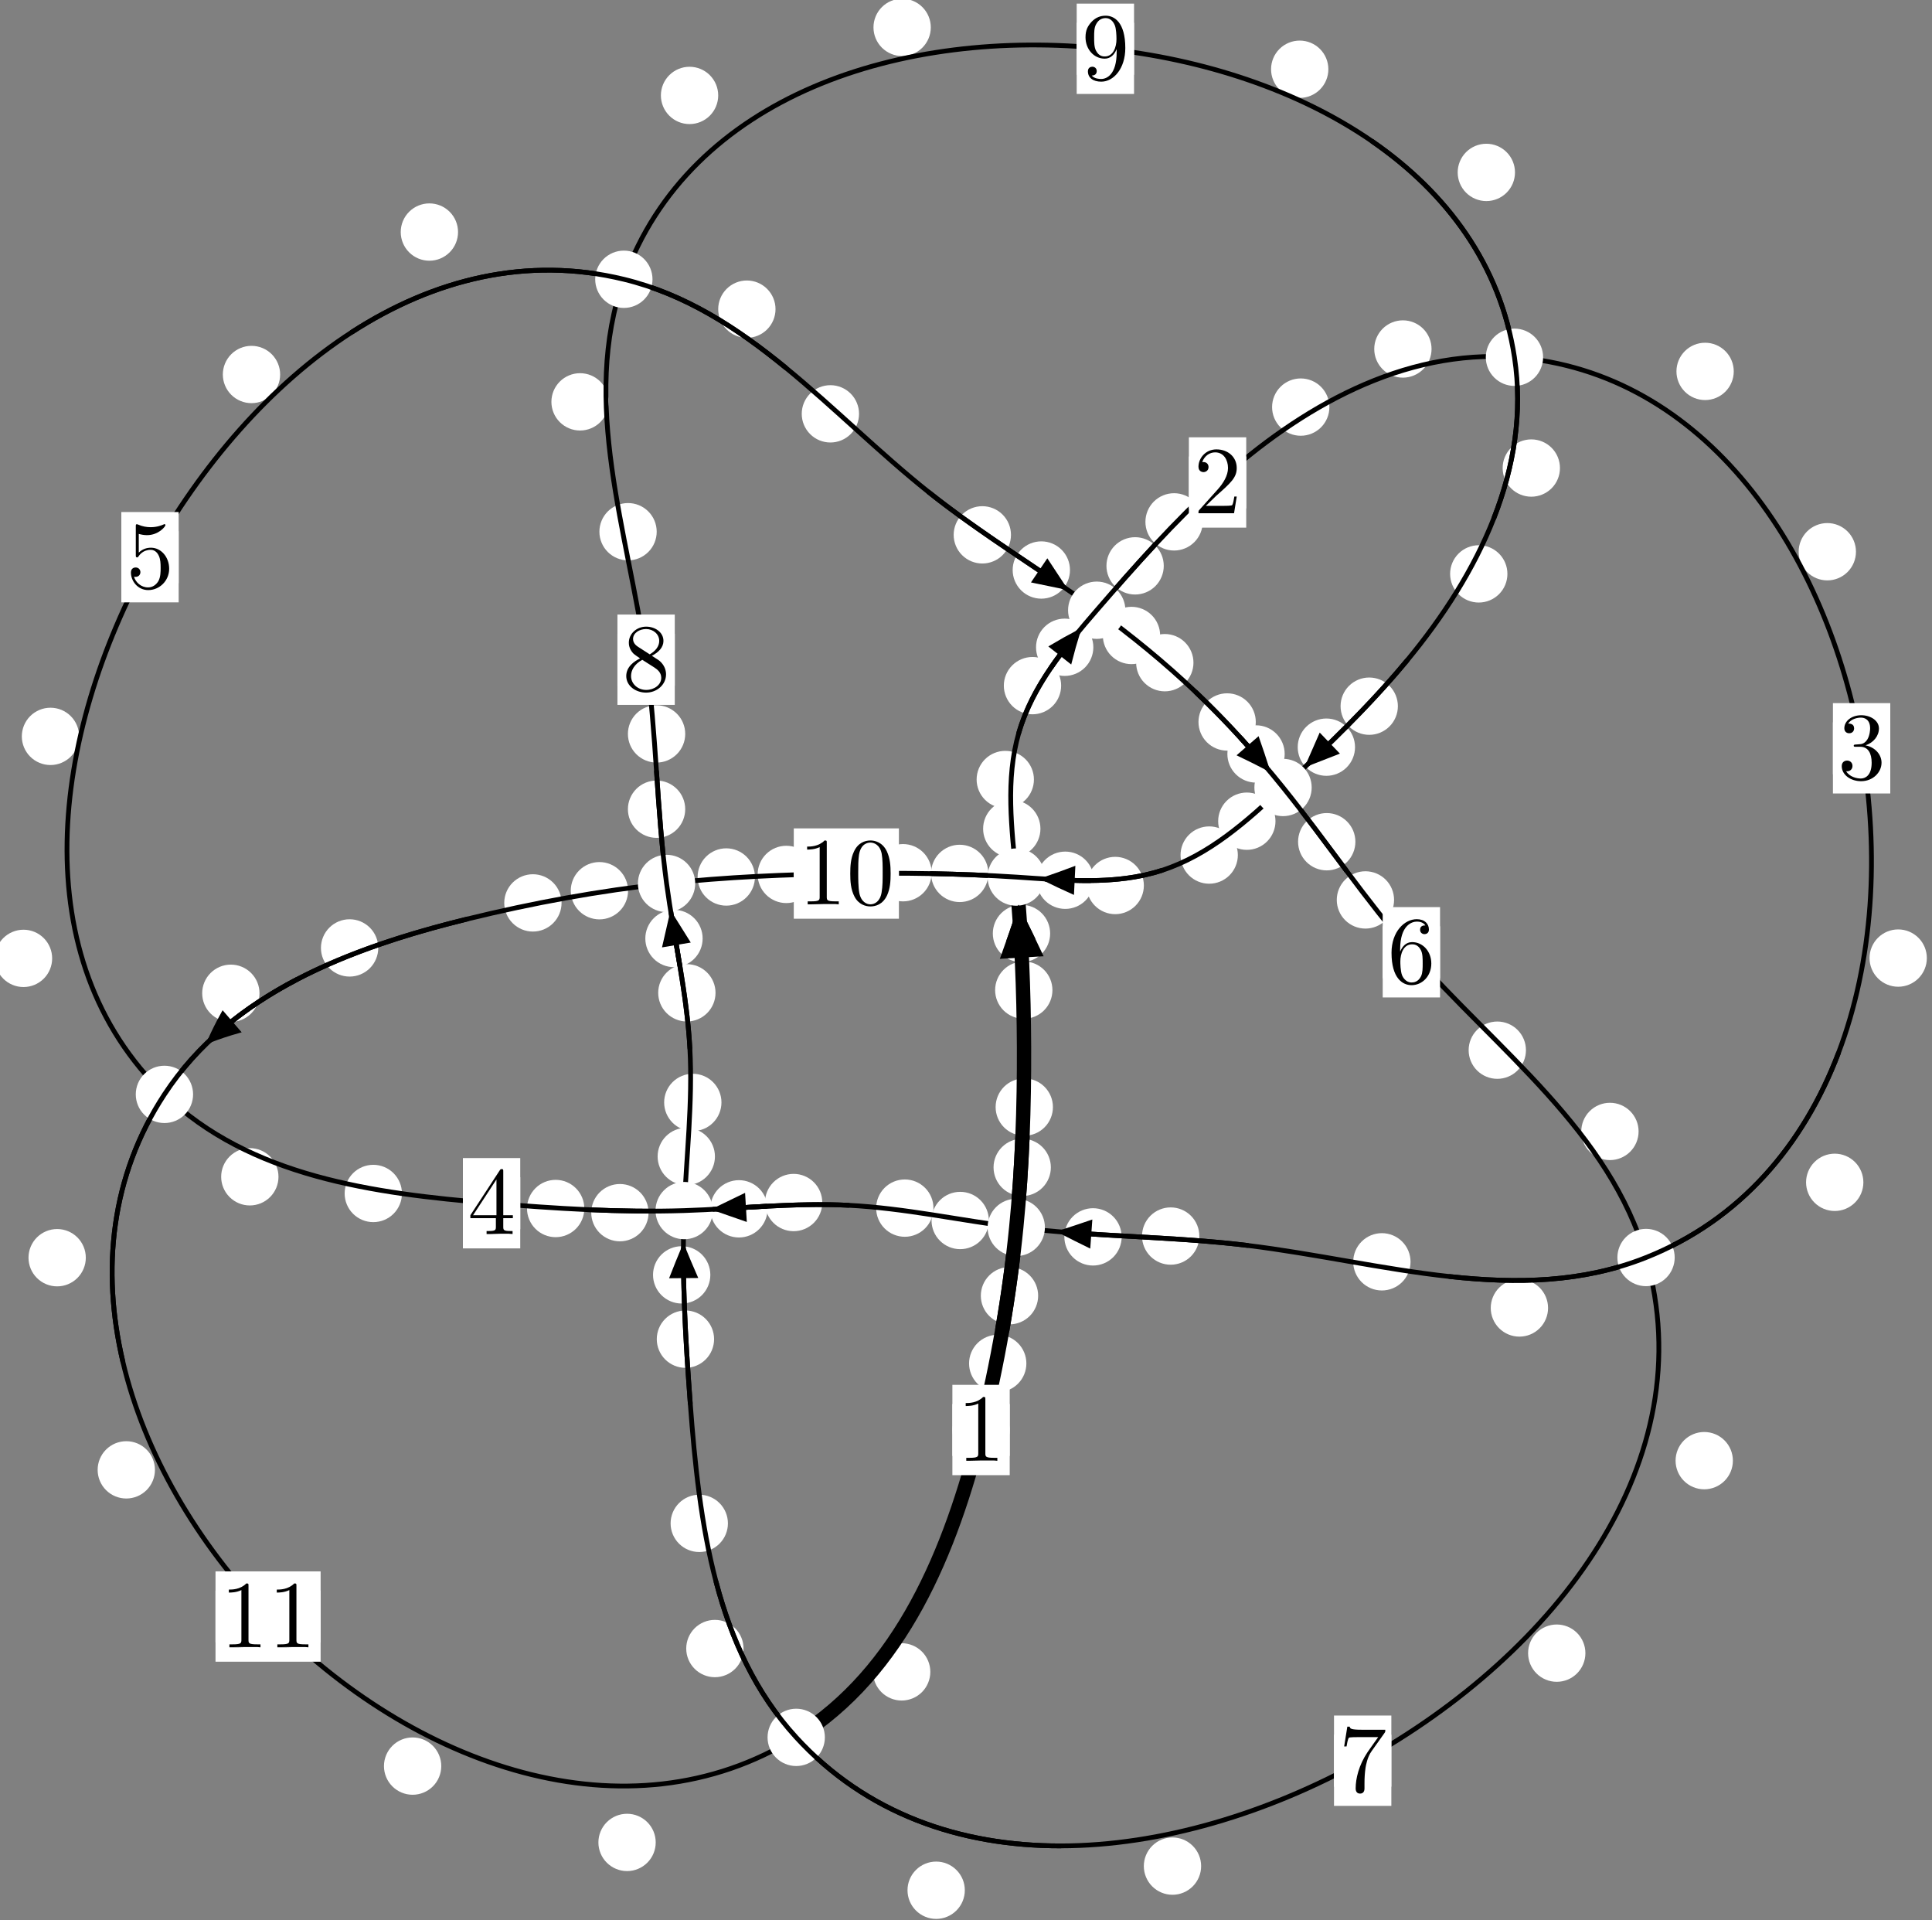 <?xml version="1.0"?>
<!-- Created by MetaPost 1.999 on 2021.07.06:0017 -->
<svg version="1.1" xmlns="http://www.w3.org/2000/svg" xmlns:xlink="http://www.w3.org/1999/xlink" width="201.516" height="200.245" viewBox="0 0 201.516 200.245">
<rect x="0" y="0" width="201.516" height="200.245" fill="#808080" stroke="none"/>
<!-- Original BoundingBox: -106.537430 -72.111603 94.978424 128.133331 -->
  <defs>
    <g transform="scale(0.01,0.01)" id="GLYPHcmr10_48">
      <path style="fill-rule: evenodd;" d="M460 -320C460 -400,455 -480,420 -554C374 -650,292 -666,250 -666C190 -666,117 -640,76 -547C44 -478,39 -400,39 -320C39 -245,43 -155,84 -79C127 2,200 22,249 22C303 22,379 1,423 -94C455 -163,460 -241,460 -320M249 -0C210 -0,151 -25,133 -121C122 -181,122 -273,122 -332C122 -396,122 -462,130 -516C149 -635,224 -644,249 -644C282 -644,348 -626,367 -527C377 -471,377 -395,377 -332C377 -257,377 -189,366 -125C351 -30,294 -0,249 -0"></path>
    </g>
    <g transform="scale(0.01,0.01)" id="GLYPHcmr10_49">
      <path style="fill-rule: evenodd;" d="M294 -640C294 -664,294 -666,271 -666C209 -602,121 -602,89 -602L89 -571C109 -571,168 -571,220 -597L220 -79C220 -43,217 -31,127 -31L95 -31L95 -0L257 -0L130 -3L217 -3L257 -3L297 -3L384 -3L419 -0L419 -31L387 -31C297 -31,294 -42,294 -79"></path>
    </g>
    <g transform="scale(0.01,0.01)" id="GLYPHcmr10_50">
      <path style="fill-rule: evenodd;" d="M127 -77L233 -180C389 -318,449 -372,449 -472C449 -586,359 -666,237 -666C124 -666,50 -574,50 -485C50 -429,100 -429,103 -429C120 -429,155 -441,155 -482C155 -508,137 -534,102 -534C94 -534,92 -534,89 -533C112 -598,166 -635,224 -635C315 -635,358 -554,358 -472C358 -392,308 -313,253 -251L61 -37C50 -26,50 -24,50 -0L421 -0L449 -174L424 -174C419 -144,412 -100,402 -85C395 -77,329 -77,307 -77"></path>
    </g>
    <g transform="scale(0.01,0.01)" id="GLYPHcmr10_51">
      <path style="fill-rule: evenodd;" d="M290 -352C372 -379,430 -449,430 -528C430 -610,342 -666,246 -666C145 -666,69 -606,69 -530C69 -497,91 -478,120 -478C151 -478,171 -500,171 -529C171 -579,124 -579,109 -579C140 -628,206 -641,242 -641C283 -641,338 -619,338 -529C338 -517,336 -459,310 -415C280 -367,246 -364,221 -363C213 -362,189 -360,182 -360C174 -359,167 -358,167 -348C167 -337,174 -337,191 -337L235 -337C317 -337,354 -269,354 -171C354 -35,285 -6,241 -6C198 -6,123 -23,88 -82C123 -77,154 -99,154 -137C154 -173,127 -193,98 -193C74 -193,42 -179,42 -135C42 -44,135 22,244 22C366 22,457 -69,457 -171C457 -253,394 -331,290 -352"></path>
    </g>
    <g transform="scale(0.01,0.01)" id="GLYPHcmr10_52">
      <path style="fill-rule: evenodd;" d="M294 -165L294 -78C294 -42,292 -31,218 -31L197 -31L197 -0L332 -0L238 -3L290 -3L332 -3L374 -3L427 -3L468 -0L468 -31L447 -31C373 -31,371 -42,371 -78L371 -165L471 -165L471 -196L371 -196L371 -651C371 -671,371 -677,355 -677C346 -677,343 -677,335 -665L28 -196L28 -165M300 -196L56 -196L300 -569"></path>
    </g>
    <g transform="scale(0.01,0.01)" id="GLYPHcmr10_53">
      <path style="fill-rule: evenodd;" d="M449 -201C449 -320,367 -420,259 -420C211 -420,168 -404,132 -369L132 -564C152 -558,185 -551,217 -551C340 -551,410 -642,410 -655C410 -661,407 -666,400 -666C399 -666,397 -666,392 -663C372 -654,323 -634,256 -634C216 -634,170 -641,123 -662C115 -665,113 -665,111 -665C101 -665,101 -657,101 -641L101 -345C101 -327,101 -319,115 -319C122 -319,124 -322,128 -328C139 -344,176 -398,257 -398C309 -398,334 -352,342 -334C358 -297,360 -258,360 -208C360 -173,360 -113,336 -71C312 -32,275 -6,229 -6C156 -6,99 -59,82 -118C85 -117,88 -116,99 -116C132 -116,149 -141,149 -165C149 -189,132 -214,99 -214C85 -214,50 -207,50 -161C50 -75,119 22,231 22C347 22,449 -74,449 -201"></path>
    </g>
    <g transform="scale(0.01,0.01)" id="GLYPHcmr10_54">
      <path style="fill-rule: evenodd;" d="M132 -328L132 -352C132 -605,256 -641,307 -641C331 -641,373 -635,395 -601C380 -601,340 -601,340 -556C340 -525,364 -510,386 -510C402 -510,432 -519,432 -558C432 -618,388 -666,305 -666C177 -666,42 -537,42 -316C42 -49,158 22,251 22C362 22,457 -72,457 -204C457 -331,368 -427,257 -427C189 -427,152 -376,132 -328M251 -6C188 -6,158 -66,152 -81C134 -128,134 -208,134 -226C134 -304,166 -404,256 -404C272 -404,318 -404,349 -342C367 -305,367 -254,367 -205C367 -157,367 -107,350 -71C320 -11,274 -6,251 -6"></path>
    </g>
    <g transform="scale(0.01,0.01)" id="GLYPHcmr10_55">
      <path style="fill-rule: evenodd;" d="M476 -609C485 -621,485 -623,485 -644L242 -644C120 -644,118 -657,114 -676L89 -676L56 -470L81 -470C84 -486,93 -549,106 -561C113 -567,191 -567,204 -567L411 -567C400 -551,321 -442,299 -409C209 -274,176 -135,176 -33C176 -23,176 22,222 22C268 22,268 -23,268 -33L268 -84C268 -139,271 -194,279 -248C283 -271,297 -357,341 -419"></path>
    </g>
    <g transform="scale(0.01,0.01)" id="GLYPHcmr10_56">
      <path style="fill-rule: evenodd;" d="M163 -457C117 -487,113 -521,113 -538C113 -599,178 -641,249 -641C322 -641,386 -589,386 -517C386 -460,347 -412,287 -377M309 -362C381 -399,430 -451,430 -517C430 -609,341 -666,250 -666C150 -666,69 -592,69 -499C69 -481,71 -436,113 -389C124 -377,161 -352,186 -335C128 -306,42 -250,42 -151C42 -45,144 22,249 22C362 22,457 -61,457 -168C457 -204,446 -249,408 -291C389 -312,373 -322,309 -362M209 -320L332 -242C360 -223,407 -193,407 -132C407 -58,332 -6,250 -6C164 -6,92 -68,92 -151C92 -209,124 -273,209 -320"></path>
    </g>
    <g transform="scale(0.01,0.01)" id="GLYPHcmr10_57">
      <path style="fill-rule: evenodd;" d="M367 -318L367 -286C367 -52,263 -6,205 -6C188 -6,134 -8,107 -42C151 -42,159 -71,159 -88C159 -119,135 -134,113 -134C97 -134,67 -125,67 -86C67 -19,121 22,206 22C335 22,457 -114,457 -329C457 -598,342 -666,253 -666C198 -666,149 -648,106 -603C65 -558,42 -516,42 -441C42 -316,130 -218,242 -218C303 -218,344 -260,367 -318M243 -241C227 -241,181 -241,150 -304C132 -341,132 -391,132 -440C132 -494,132 -541,153 -578C180 -628,218 -641,253 -641C299 -641,332 -607,349 -562C361 -530,365 -467,365 -421C365 -338,331 -241,243 -241"></path>
    </g>
  </defs>
  <path d="M107.055 142.185C107.055 141.392,106.741 140.632,106.18 140.071C105.62 139.511,104.859 139.196,104.067 139.196C103.274 139.196,102.514 139.511,101.953 140.071C101.393 140.632,101.078 141.392,101.078 142.185C101.078 142.977,101.393 143.738,101.953 144.298C102.514 144.859,103.274 145.173,104.067 145.173C104.859 145.173,105.62 144.859,106.18 144.298C106.741 143.738,107.055 142.977,107.055 142.185Z" style="fill: rgb(100%,100%,100%);stroke: none;"></path>
  <path d="M105.317 149.128C105.317 148.335,105.002 147.575,104.441 147.015C103.881 146.454,103.121 146.139,102.328 146.139C101.535 146.139,100.775 146.454,100.215 147.015C99.654 147.575,99.339 148.335,99.339 149.128C99.339 149.921,99.654 150.681,100.215 151.242C100.775 151.802,101.535 152.117,102.328 152.117C103.121 152.117,103.881 151.802,104.441 151.242C105.002 150.681,105.317 149.921,105.317 149.128Z" style="fill: rgb(100%,100%,100%);stroke: none;"></path>
  <path d="M109.609 121.741C109.609 120.948,109.294 120.188,108.734 119.628C108.173 119.067,107.413 118.752,106.62 118.752C105.828 118.752,105.067 119.067,104.507 119.628C103.946 120.188,103.632 120.948,103.632 121.741C103.632 122.534,103.946 123.294,104.507 123.854C105.067 124.415,105.828 124.73,106.62 124.73C107.413 124.73,108.173 124.415,108.734 123.854C109.294 123.294,109.609 122.534,109.609 121.741Z" style="fill: rgb(100%,100%,100%);stroke: none;"></path>
  <path d="M108.283 135.123C108.283 134.33,107.968 133.57,107.407 133.01C106.847 132.449,106.087 132.134,105.294 132.134C104.501 132.134,103.741 132.449,103.181 133.01C102.62 133.57,102.305 134.33,102.305 135.123C102.305 135.916,102.62 136.676,103.181 137.236C103.741 137.797,104.501 138.112,105.294 138.112C106.087 138.112,106.847 137.797,107.407 137.236C107.968 136.676,108.283 135.916,108.283 135.123Z" style="fill: rgb(100%,100%,100%);stroke: none;"></path>
  <path d="M109.773 103.253C109.773 102.461,109.458 101.701,108.898 101.14C108.337 100.58,107.577 100.265,106.784 100.265C105.992 100.265,105.232 100.58,104.671 101.14C104.111 101.701,103.796 102.461,103.796 103.253C103.796 104.046,104.111 104.806,104.671 105.367C105.232 105.927,105.992 106.242,106.784 106.242C107.577 106.242,108.337 105.927,108.898 105.367C109.458 104.806,109.773 104.046,109.773 103.253Z" style="fill: rgb(100%,100%,100%);stroke: none;"></path>
  <path d="M109.825 115.45C109.825 114.658,109.51 113.898,108.95 113.337C108.389 112.777,107.629 112.462,106.836 112.462C106.044 112.462,105.284 112.777,104.723 113.337C104.163 113.898,103.848 114.658,103.848 115.45C103.848 116.243,104.163 117.003,104.723 117.564C105.284 118.124,106.044 118.439,106.836 118.439C107.629 118.439,108.389 118.124,108.95 117.564C109.51 117.003,109.825 116.243,109.825 115.45Z" style="fill: rgb(100%,100%,100%);stroke: none;"></path>
  <path d="M108.522 86.425C108.522 85.632,108.207 84.872,107.646 84.311C107.086 83.751,106.326 83.436,105.533 83.436C104.74 83.436,103.98 83.751,103.42 84.311C102.859 84.872,102.544 85.632,102.544 86.425C102.544 87.217,102.859 87.977,103.42 88.538C103.98 89.098,104.74 89.413,105.533 89.413C106.326 89.413,107.086 89.098,107.646 88.538C108.207 87.977,108.522 87.217,108.522 86.425Z" style="fill: rgb(100%,100%,100%);stroke: none;"></path>
  <path d="M109.534 97.348C109.534 96.555,109.219 95.795,108.658 95.234C108.098 94.674,107.338 94.359,106.545 94.359C105.752 94.359,104.992 94.674,104.432 95.234C103.871 95.795,103.556 96.555,103.556 97.348C103.556 98.14,103.871 98.901,104.432 99.461C104.992 100.022,105.752 100.337,106.545 100.337C107.338 100.337,108.098 100.022,108.658 99.461C109.219 98.901,109.534 98.14,109.534 97.348Z" style="fill: rgb(100%,100%,100%);stroke: none;"></path>
  <path d="M110.682 71.502C110.682 70.709,110.367 69.949,109.807 69.388C109.246 68.828,108.486 68.513,107.693 68.513C106.901 68.513,106.14 68.828,105.58 69.388C105.019 69.949,104.704 70.709,104.704 71.502C104.704 72.294,105.019 73.055,105.58 73.615C106.14 74.176,106.901 74.49,107.693 74.49C108.486 74.49,109.246 74.176,109.807 73.615C110.367 73.055,110.682 72.294,110.682 71.502Z" style="fill: rgb(100%,100%,100%);stroke: none;"></path>
  <path d="M107.843 81.291C107.843 80.499,107.528 79.739,106.968 79.178C106.407 78.618,105.647 78.303,104.855 78.303C104.062 78.303,103.302 78.618,102.741 79.178C102.181 79.739,101.866 80.499,101.866 81.291C101.866 82.084,102.181 82.844,102.741 83.405C103.302 83.965,104.062 84.28,104.855 84.28C105.647 84.28,106.407 83.965,106.968 83.405C107.528 82.844,107.843 82.084,107.843 81.291Z" style="fill: rgb(100%,100%,100%);stroke: none;"></path>
  <path d="M121.385 59.01C121.385 58.218,121.07 57.457,120.51 56.897C119.949 56.336,119.189 56.021,118.397 56.021C117.604 56.021,116.844 56.336,116.283 56.897C115.723 57.457,115.408 58.218,115.408 59.01C115.408 59.803,115.723 60.563,116.283 61.124C116.844 61.684,117.604 61.999,118.397 61.999C119.189 61.999,119.949 61.684,120.51 61.124C121.07 60.563,121.385 59.803,121.385 59.01Z" style="fill: rgb(100%,100%,100%);stroke: none;"></path>
  <path d="M114.04 67.501C114.04 66.708,113.725 65.948,113.165 65.387C112.604 64.827,111.844 64.512,111.051 64.512C110.259 64.512,109.498 64.827,108.938 65.387C108.378 65.948,108.063 66.708,108.063 67.501C108.063 68.293,108.378 69.053,108.938 69.614C109.498 70.174,110.259 70.489,111.051 70.489C111.844 70.489,112.604 70.174,113.165 69.614C113.725 69.053,114.04 68.293,114.04 67.501Z" style="fill: rgb(100%,100%,100%);stroke: none;"></path>
  <path d="M138.662 42.453C138.662 41.661,138.347 40.9,137.786 40.34C137.226 39.78,136.466 39.465,135.673 39.465C134.88 39.465,134.12 39.78,133.56 40.34C132.999 40.9,132.684 41.661,132.684 42.453C132.684 43.246,132.999 44.006,133.56 44.567C134.12 45.127,134.88 45.442,135.673 45.442C136.466 45.442,137.226 45.127,137.786 44.567C138.347 44.006,138.662 43.246,138.662 42.453Z" style="fill: rgb(100%,100%,100%);stroke: none;"></path>
  <path d="M125.45 54.423C125.45 53.63,125.135 52.87,124.574 52.309C124.014 51.749,123.253 51.434,122.461 51.434C121.668 51.434,120.908 51.749,120.347 52.309C119.787 52.87,119.472 53.63,119.472 54.423C119.472 55.215,119.787 55.976,120.347 56.536C120.908 57.097,121.668 57.412,122.461 57.412C123.253 57.412,124.014 57.097,124.574 56.536C125.135 55.976,125.45 55.215,125.45 54.423Z" style="fill: rgb(100%,100%,100%);stroke: none;"></path>
  <path d="M180.838 38.731C180.838 37.938,180.523 37.178,179.963 36.618C179.402 36.057,178.642 35.742,177.849 35.742C177.057 35.742,176.296 36.057,175.736 36.618C175.175 37.178,174.861 37.938,174.861 38.731C174.861 39.524,175.175 40.284,175.736 40.844C176.296 41.405,177.057 41.72,177.849 41.72C178.642 41.72,179.402 41.405,179.963 40.844C180.523 40.284,180.838 39.524,180.838 38.731Z" style="fill: rgb(100%,100%,100%);stroke: none;"></path>
  <path d="M149.317 36.394C149.317 35.602,149.002 34.842,148.442 34.281C147.881 33.721,147.121 33.406,146.328 33.406C145.536 33.406,144.775 33.721,144.215 34.281C143.655 34.842,143.34 35.602,143.34 36.394C143.34 37.187,143.655 37.947,144.215 38.508C144.775 39.068,145.536 39.383,146.328 39.383C147.121 39.383,147.881 39.068,148.442 38.508C149.002 37.947,149.317 37.187,149.317 36.394Z" style="fill: rgb(100%,100%,100%);stroke: none;"></path>
  <path d="M200.978 99.913C200.978 99.12,200.663 98.36,200.103 97.8C199.543 97.239,198.782 96.924,197.99 96.924C197.197 96.924,196.437 97.239,195.876 97.8C195.316 98.36,195.001 99.12,195.001 99.913C195.001 100.706,195.316 101.466,195.876 102.026C196.437 102.587,197.197 102.902,197.99 102.902C198.782 102.902,199.543 102.587,200.103 102.026C200.663 101.466,200.978 100.706,200.978 99.913Z" style="fill: rgb(100%,100%,100%);stroke: none;"></path>
  <path d="M193.585 57.537C193.585 56.744,193.27 55.984,192.71 55.424C192.149 54.863,191.389 54.548,190.597 54.548C189.804 54.548,189.044 54.863,188.483 55.424C187.923 55.984,187.608 56.744,187.608 57.537C187.608 58.33,187.923 59.09,188.483 59.65C189.044 60.211,189.804 60.526,190.597 60.526C191.389 60.526,192.149 60.211,192.71 59.65C193.27 59.09,193.585 58.33,193.585 57.537Z" style="fill: rgb(100%,100%,100%);stroke: none;"></path>
  <path d="M161.469 136.402C161.469 135.609,161.154 134.849,160.593 134.288C160.033 133.728,159.273 133.413,158.48 133.413C157.687 133.413,156.927 133.728,156.367 134.288C155.806 134.849,155.491 135.609,155.491 136.402C155.491 137.194,155.806 137.955,156.367 138.515C156.927 139.075,157.687 139.39,158.48 139.39C159.273 139.39,160.033 139.075,160.593 138.515C161.154 137.955,161.469 137.194,161.469 136.402Z" style="fill: rgb(100%,100%,100%);stroke: none;"></path>
  <path d="M194.358 123.298C194.358 122.505,194.043 121.745,193.483 121.185C192.922 120.624,192.162 120.309,191.37 120.309C190.577 120.309,189.817 120.624,189.256 121.185C188.696 121.745,188.381 122.505,188.381 123.298C188.381 124.091,188.696 124.851,189.256 125.411C189.817 125.972,190.577 126.287,191.37 126.287C192.162 126.287,192.922 125.972,193.483 125.411C194.043 124.851,194.358 124.091,194.358 123.298Z" style="fill: rgb(100%,100%,100%);stroke: none;"></path>
  <path d="M125.095 128.902C125.095 128.109,124.781 127.349,124.22 126.788C123.66 126.228,122.899 125.913,122.107 125.913C121.314 125.913,120.554 126.228,119.993 126.788C119.433 127.349,119.118 128.109,119.118 128.902C119.118 129.694,119.433 130.455,119.993 131.015C120.554 131.576,121.314 131.89,122.107 131.89C122.899 131.89,123.66 131.576,124.22 131.015C124.781 130.455,125.095 129.694,125.095 128.902Z" style="fill: rgb(100%,100%,100%);stroke: none;"></path>
  <path d="M147.125 131.588C147.125 130.795,146.81 130.035,146.249 129.475C145.689 128.914,144.928 128.599,144.136 128.599C143.343 128.599,142.583 128.914,142.022 129.475C141.462 130.035,141.147 130.795,141.147 131.588C141.147 132.381,141.462 133.141,142.022 133.701C142.583 134.262,143.343 134.577,144.136 134.577C144.928 134.577,145.689 134.262,146.249 133.701C146.81 133.141,147.125 132.381,147.125 131.588Z" style="fill: rgb(100%,100%,100%);stroke: none;"></path>
  <path d="M103.142 127.279C103.142 126.486,102.827 125.726,102.267 125.166C101.706 124.605,100.946 124.29,100.153 124.29C99.361 124.29,98.6 124.605,98.04 125.166C97.479 125.726,97.164 126.486,97.164 127.279C97.164 128.072,97.479 128.832,98.04 129.392C98.6 129.953,99.361 130.268,100.153 130.268C100.946 130.268,101.706 129.953,102.267 129.392C102.827 128.832,103.142 128.072,103.142 127.279Z" style="fill: rgb(100%,100%,100%);stroke: none;"></path>
  <path d="M116.994 128.987C116.994 128.195,116.679 127.434,116.119 126.874C115.558 126.313,114.798 125.998,114.006 125.998C113.213 125.998,112.453 126.313,111.892 126.874C111.332 127.434,111.017 128.195,111.017 128.987C111.017 129.78,111.332 130.54,111.892 131.101C112.453 131.661,113.213 131.976,114.006 131.976C114.798 131.976,115.558 131.661,116.119 131.101C116.679 130.54,116.994 129.78,116.994 128.987Z" style="fill: rgb(100%,100%,100%);stroke: none;"></path>
  <path d="M85.767 125.406C85.767 124.613,85.453 123.853,84.892 123.293C84.332 122.732,83.571 122.417,82.779 122.417C81.986 122.417,81.226 122.732,80.665 123.293C80.105 123.853,79.79 124.613,79.79 125.406C79.79 126.199,80.105 126.959,80.665 127.519C81.226 128.08,81.986 128.395,82.779 128.395C83.571 128.395,84.332 128.08,84.892 127.519C85.453 126.959,85.767 126.199,85.767 125.406Z" style="fill: rgb(100%,100%,100%);stroke: none;"></path>
  <path d="M97.364 125.988C97.364 125.195,97.049 124.435,96.489 123.875C95.928 123.314,95.168 122.999,94.375 122.999C93.583 122.999,92.822 123.314,92.262 123.875C91.702 124.435,91.387 125.195,91.387 125.988C91.387 126.781,91.702 127.541,92.262 128.101C92.822 128.662,93.583 128.977,94.375 128.977C95.168 128.977,95.928 128.662,96.489 128.101C97.049 127.541,97.364 126.781,97.364 125.988Z" style="fill: rgb(100%,100%,100%);stroke: none;"></path>
  <path d="M67.647 126.463C67.647 125.67,67.332 124.91,66.772 124.349C66.211 123.789,65.451 123.474,64.659 123.474C63.866 123.474,63.106 123.789,62.545 124.349C61.985 124.91,61.67 125.67,61.67 126.463C61.67 127.255,61.985 128.015,62.545 128.576C63.106 129.136,63.866 129.451,64.659 129.451C65.451 129.451,66.211 129.136,66.772 128.576C67.332 128.015,67.647 127.255,67.647 126.463Z" style="fill: rgb(100%,100%,100%);stroke: none;"></path>
  <path d="M80.064 126.062C80.064 125.269,79.749 124.509,79.189 123.949C78.628 123.388,77.868 123.073,77.075 123.073C76.283 123.073,75.523 123.388,74.962 123.949C74.402 124.509,74.087 125.269,74.087 126.062C74.087 126.855,74.402 127.615,74.962 128.175C75.523 128.736,76.283 129.051,77.075 129.051C77.868 129.051,78.628 128.736,79.189 128.175C79.749 127.615,80.064 126.855,80.064 126.062Z" style="fill: rgb(100%,100%,100%);stroke: none;"></path>
  <path d="M41.925 124.461C41.925 123.669,41.61 122.908,41.05 122.348C40.489 121.787,39.729 121.472,38.936 121.472C38.144 121.472,37.384 121.787,36.823 122.348C36.263 122.908,35.948 123.669,35.948 124.461C35.948 125.254,36.263 126.014,36.823 126.575C37.384 127.135,38.144 127.45,38.936 127.45C39.729 127.45,40.489 127.135,41.05 126.575C41.61 126.014,41.925 125.254,41.925 124.461Z" style="fill: rgb(100%,100%,100%);stroke: none;"></path>
  <path d="M60.946 126.029C60.946 125.236,60.631 124.476,60.071 123.916C59.51 123.355,58.75 123.04,57.957 123.04C57.165 123.04,56.404 123.355,55.844 123.916C55.284 124.476,54.969 125.236,54.969 126.029C54.969 126.822,55.284 127.582,55.844 128.142C56.404 128.703,57.165 129.018,57.957 129.018C58.75 129.018,59.51 128.703,60.071 128.142C60.631 127.582,60.946 126.822,60.946 126.029Z" style="fill: rgb(100%,100%,100%);stroke: none;"></path>
  <path d="M5.44 99.944C5.44 99.151,5.125 98.391,4.565 97.831C4.004 97.27,3.244 96.955,2.451 96.955C1.659 96.955,0.898 97.27,0.338 97.831C-0.222 98.391,-0.537 99.151,-0.537 99.944C-0.537 100.737,-0.222 101.497,0.338 102.057C0.898 102.618,1.659 102.933,2.451 102.933C3.244 102.933,4.004 102.618,4.565 102.057C5.125 101.497,5.44 100.737,5.44 99.944Z" style="fill: rgb(100%,100%,100%);stroke: none;"></path>
  <path d="M29.047 122.721C29.047 121.928,28.732 121.168,28.171 120.608C27.611 120.047,26.851 119.732,26.058 119.732C25.265 119.732,24.505 120.047,23.945 120.608C23.384 121.168,23.069 121.928,23.069 122.721C23.069 123.514,23.384 124.274,23.945 124.834C24.505 125.395,25.265 125.71,26.058 125.71C26.851 125.71,27.611 125.395,28.171 124.834C28.732 124.274,29.047 123.514,29.047 122.721Z" style="fill: rgb(100%,100%,100%);stroke: none;"></path>
  <path d="M29.22 39.054C29.22 38.262,28.905 37.502,28.345 36.941C27.784 36.381,27.024 36.066,26.231 36.066C25.439 36.066,24.679 36.381,24.118 36.941C23.558 37.502,23.243 38.262,23.243 39.054C23.243 39.847,23.558 40.607,24.118 41.168C24.679 41.728,25.439 42.043,26.231 42.043C27.024 42.043,27.784 41.728,28.345 41.168C28.905 40.607,29.22 39.847,29.22 39.054Z" style="fill: rgb(100%,100%,100%);stroke: none;"></path>
  <path d="M8.253 76.793C8.253 76,7.939 75.24,7.378 74.679C6.818 74.119,6.057 73.804,5.265 73.804C4.472 73.804,3.712 74.119,3.151 74.679C2.591 75.24,2.276 76,2.276 76.793C2.276 77.585,2.591 78.345,3.151 78.906C3.712 79.466,4.472 79.781,5.265 79.781C6.057 79.781,6.818 79.466,7.378 78.906C7.939 78.345,8.253 77.585,8.253 76.793Z" style="fill: rgb(100%,100%,100%);stroke: none;"></path>
  <path d="M80.89 32.24C80.89 31.447,80.575 30.687,80.014 30.127C79.454 29.566,78.694 29.251,77.901 29.251C77.108 29.251,76.348 29.566,75.788 30.127C75.227 30.687,74.912 31.447,74.912 32.24C74.912 33.033,75.227 33.793,75.788 34.353C76.348 34.914,77.108 35.229,77.901 35.229C78.694 35.229,79.454 34.914,80.014 34.353C80.575 33.793,80.89 33.033,80.89 32.24Z" style="fill: rgb(100%,100%,100%);stroke: none;"></path>
  <path d="M47.776 24.2C47.776 23.407,47.461 22.647,46.9 22.086C46.34 21.526,45.58 21.211,44.787 21.211C43.994 21.211,43.234 21.526,42.674 22.086C42.113 22.647,41.798 23.407,41.798 24.2C41.798 24.992,42.113 25.753,42.674 26.313C43.234 26.874,43.994 27.189,44.787 27.189C45.58 27.189,46.34 26.874,46.9 26.313C47.461 25.753,47.776 24.992,47.776 24.2Z" style="fill: rgb(100%,100%,100%);stroke: none;"></path>
  <path d="M105.449 55.777C105.449 54.984,105.134 54.224,104.574 53.663C104.013 53.103,103.253 52.788,102.461 52.788C101.668 52.788,100.908 53.103,100.347 53.663C99.787 54.224,99.472 54.984,99.472 55.777C99.472 56.569,99.787 57.33,100.347 57.89C100.908 58.45,101.668 58.765,102.461 58.765C103.253 58.765,104.013 58.45,104.574 57.89C105.134 57.33,105.449 56.569,105.449 55.777Z" style="fill: rgb(100%,100%,100%);stroke: none;"></path>
  <path d="M89.602 43.157C89.602 42.364,89.287 41.604,88.727 41.044C88.166 40.483,87.406 40.168,86.614 40.168C85.821 40.168,85.061 40.483,84.5 41.044C83.94 41.604,83.625 42.364,83.625 43.157C83.625 43.95,83.94 44.71,84.5 45.27C85.061 45.831,85.821 46.146,86.614 46.146C87.406 46.146,88.166 45.831,88.727 45.27C89.287 44.71,89.602 43.95,89.602 43.157Z" style="fill: rgb(100%,100%,100%);stroke: none;"></path>
  <path d="M121.008 66.27C121.008 65.477,120.693 64.717,120.133 64.156C119.572 63.596,118.812 63.281,118.019 63.281C117.227 63.281,116.467 63.596,115.906 64.156C115.346 64.717,115.031 65.477,115.031 66.27C115.031 67.062,115.346 67.823,115.906 68.383C116.467 68.944,117.227 69.259,118.019 69.259C118.812 69.259,119.572 68.944,120.133 68.383C120.693 67.823,121.008 67.062,121.008 66.27Z" style="fill: rgb(100%,100%,100%);stroke: none;"></path>
  <path d="M111.604 59.444C111.604 58.651,111.289 57.891,110.728 57.33C110.168 56.77,109.408 56.455,108.615 56.455C107.822 56.455,107.062 56.77,106.502 57.33C105.941 57.891,105.626 58.651,105.626 59.444C105.626 60.236,105.941 60.997,106.502 61.557C107.062 62.118,107.822 62.432,108.615 62.432C109.408 62.432,110.168 62.118,110.728 61.557C111.289 60.997,111.604 60.236,111.604 59.444Z" style="fill: rgb(100%,100%,100%);stroke: none;"></path>
  <path d="M130.984 75.29C130.984 74.497,130.669 73.737,130.109 73.177C129.548 72.616,128.788 72.301,127.995 72.301C127.203 72.301,126.443 72.616,125.882 73.177C125.322 73.737,125.007 74.497,125.007 75.29C125.007 76.083,125.322 76.843,125.882 77.403C126.443 77.964,127.203 78.279,127.995 78.279C128.788 78.279,129.548 77.964,130.109 77.403C130.669 76.843,130.984 76.083,130.984 75.29Z" style="fill: rgb(100%,100%,100%);stroke: none;"></path>
  <path d="M124.483 69.107C124.483 68.314,124.168 67.554,123.607 66.994C123.047 66.433,122.287 66.118,121.494 66.118C120.701 66.118,119.941 66.433,119.381 66.994C118.82 67.554,118.505 68.314,118.505 69.107C118.505 69.9,118.82 70.66,119.381 71.22C119.941 71.781,120.701 72.096,121.494 72.096C122.287 72.096,123.047 71.781,123.607 71.22C124.168 70.66,124.483 69.9,124.483 69.107Z" style="fill: rgb(100%,100%,100%);stroke: none;"></path>
  <path d="M141.373 87.779C141.373 86.986,141.058 86.226,140.497 85.666C139.937 85.105,139.177 84.79,138.384 84.79C137.591 84.79,136.831 85.105,136.271 85.666C135.71 86.226,135.395 86.986,135.395 87.779C135.395 88.572,135.71 89.332,136.271 89.892C136.831 90.453,137.591 90.768,138.384 90.768C139.177 90.768,139.937 90.453,140.497 89.892C141.058 89.332,141.373 88.572,141.373 87.779Z" style="fill: rgb(100%,100%,100%);stroke: none;"></path>
  <path d="M133.998 78.626C133.998 77.833,133.683 77.073,133.123 76.513C132.562 75.952,131.802 75.637,131.009 75.637C130.217 75.637,129.457 75.952,128.896 76.513C128.336 77.073,128.021 77.833,128.021 78.626C128.021 79.419,128.336 80.179,128.896 80.739C129.457 81.3,130.217 81.615,131.009 81.615C131.802 81.615,132.562 81.3,133.123 80.739C133.683 80.179,133.998 79.419,133.998 78.626Z" style="fill: rgb(100%,100%,100%);stroke: none;"></path>
  <path d="M159.163 109.517C159.163 108.725,158.848 107.964,158.288 107.404C157.727 106.843,156.967 106.529,156.175 106.529C155.382 106.529,154.622 106.843,154.061 107.404C153.501 107.964,153.186 108.725,153.186 109.517C153.186 110.31,153.501 111.07,154.061 111.631C154.622 112.191,155.382 112.506,156.175 112.506C156.967 112.506,157.727 112.191,158.288 111.631C158.848 111.07,159.163 110.31,159.163 109.517Z" style="fill: rgb(100%,100%,100%);stroke: none;"></path>
  <path d="M145.408 93.848C145.408 93.055,145.093 92.295,144.533 91.735C143.972 91.174,143.212 90.859,142.419 90.859C141.627 90.859,140.867 91.174,140.306 91.735C139.746 92.295,139.431 93.055,139.431 93.848C139.431 94.641,139.746 95.401,140.306 95.961C140.867 96.522,141.627 96.837,142.419 96.837C143.212 96.837,143.972 96.522,144.533 95.961C145.093 95.401,145.408 94.641,145.408 93.848Z" style="fill: rgb(100%,100%,100%);stroke: none;"></path>
  <path d="M180.748 152.324C180.748 151.531,180.433 150.771,179.873 150.21C179.312 149.65,178.552 149.335,177.759 149.335C176.967 149.335,176.206 149.65,175.646 150.21C175.085 150.771,174.77 151.531,174.77 152.324C174.77 153.116,175.085 153.877,175.646 154.437C176.206 154.997,176.967 155.312,177.759 155.312C178.552 155.312,179.312 154.997,179.873 154.437C180.433 153.877,180.748 153.116,180.748 152.324Z" style="fill: rgb(100%,100%,100%);stroke: none;"></path>
  <path d="M170.912 117.991C170.912 117.199,170.597 116.438,170.036 115.878C169.476 115.318,168.716 115.003,167.923 115.003C167.13 115.003,166.37 115.318,165.81 115.878C165.249 116.438,164.934 117.199,164.934 117.991C164.934 118.784,165.249 119.544,165.81 120.105C166.37 120.665,167.13 120.98,167.923 120.98C168.716 120.98,169.476 120.665,170.036 120.105C170.597 119.544,170.912 118.784,170.912 117.991Z" style="fill: rgb(100%,100%,100%);stroke: none;"></path>
  <path d="M125.283 194.607C125.283 193.814,124.968 193.054,124.408 192.494C123.847 191.933,123.087 191.618,122.295 191.618C121.502 191.618,120.742 191.933,120.181 192.494C119.621 193.054,119.306 193.814,119.306 194.607C119.306 195.4,119.621 196.16,120.181 196.72C120.742 197.281,121.502 197.596,122.295 197.596C123.087 197.596,123.847 197.281,124.408 196.72C124.968 196.16,125.283 195.4,125.283 194.607Z" style="fill: rgb(100%,100%,100%);stroke: none;"></path>
  <path d="M165.364 172.398C165.364 171.606,165.049 170.845,164.489 170.285C163.928 169.724,163.168 169.41,162.375 169.41C161.583 169.41,160.822 169.724,160.262 170.285C159.702 170.845,159.387 171.606,159.387 172.398C159.387 173.191,159.702 173.951,160.262 174.512C160.822 175.072,161.583 175.387,162.375 175.387C163.168 175.387,163.928 175.072,164.489 174.512C165.049 173.951,165.364 173.191,165.364 172.398Z" style="fill: rgb(100%,100%,100%);stroke: none;"></path>
  <path d="M77.554 171.917C77.554 171.125,77.239 170.364,76.679 169.804C76.118 169.244,75.358 168.929,74.566 168.929C73.773 168.929,73.013 169.244,72.452 169.804C71.892 170.364,71.577 171.125,71.577 171.917C71.577 172.71,71.892 173.47,72.452 174.031C73.013 174.591,73.773 174.906,74.566 174.906C75.358 174.906,76.118 174.591,76.679 174.031C77.239 173.47,77.554 172.71,77.554 171.917Z" style="fill: rgb(100%,100%,100%);stroke: none;"></path>
  <path d="M100.635 197.123C100.635 196.33,100.32 195.57,99.759 195.01C99.199 194.449,98.439 194.134,97.646 194.134C96.853 194.134,96.093 194.449,95.533 195.01C94.972 195.57,94.657 196.33,94.657 197.123C94.657 197.916,94.972 198.676,95.533 199.236C96.093 199.797,96.853 200.112,97.646 200.112C98.439 200.112,99.199 199.797,99.759 199.236C100.32 198.676,100.635 197.916,100.635 197.123Z" style="fill: rgb(100%,100%,100%);stroke: none;"></path>
  <path d="M74.482 139.654C74.482 138.861,74.167 138.101,73.607 137.541C73.046 136.98,72.286 136.665,71.493 136.665C70.701 136.665,69.941 136.98,69.38 137.541C68.82 138.101,68.505 138.861,68.505 139.654C68.505 140.447,68.82 141.207,69.38 141.767C69.941 142.328,70.701 142.643,71.493 142.643C72.286 142.643,73.046 142.328,73.607 141.767C74.167 141.207,74.482 140.447,74.482 139.654Z" style="fill: rgb(100%,100%,100%);stroke: none;"></path>
  <path d="M75.925 158.864C75.925 158.072,75.61 157.311,75.049 156.751C74.489 156.19,73.729 155.876,72.936 155.876C72.143 155.876,71.383 156.19,70.823 156.751C70.262 157.311,69.947 158.072,69.947 158.864C69.947 159.657,70.262 160.417,70.823 160.978C71.383 161.538,72.143 161.853,72.936 161.853C73.729 161.853,74.489 161.538,75.049 160.978C75.61 160.417,75.925 159.657,75.925 158.864Z" style="fill: rgb(100%,100%,100%);stroke: none;"></path>
  <path d="M74.571 120.602C74.571 119.809,74.256 119.049,73.695 118.488C73.135 117.928,72.375 117.613,71.582 117.613C70.789 117.613,70.029 117.928,69.469 118.488C68.908 119.049,68.593 119.809,68.593 120.602C68.593 121.394,68.908 122.155,69.469 122.715C70.029 123.275,70.789 123.59,71.582 123.59C72.375 123.59,73.135 123.275,73.695 122.715C74.256 122.155,74.571 121.394,74.571 120.602Z" style="fill: rgb(100%,100%,100%);stroke: none;"></path>
  <path d="M74.091 132.95C74.091 132.157,73.776 131.397,73.216 130.836C72.655 130.276,71.895 129.961,71.103 129.961C70.31 129.961,69.55 130.276,68.989 130.836C68.429 131.397,68.114 132.157,68.114 132.95C68.114 133.742,68.429 134.502,68.989 135.063C69.55 135.623,70.31 135.938,71.103 135.938C71.895 135.938,72.655 135.623,73.216 135.063C73.776 134.502,74.091 133.742,74.091 132.95Z" style="fill: rgb(100%,100%,100%);stroke: none;"></path>
  <path d="M74.632 103.537C74.632 102.744,74.317 101.984,73.756 101.424C73.196 100.863,72.436 100.548,71.643 100.548C70.85 100.548,70.09 100.863,69.53 101.424C68.969 101.984,68.654 102.744,68.654 103.537C68.654 104.33,68.969 105.09,69.53 105.65C70.09 106.211,70.85 106.526,71.643 106.526C72.436 106.526,73.196 106.211,73.756 105.65C74.317 105.09,74.632 104.33,74.632 103.537Z" style="fill: rgb(100%,100%,100%);stroke: none;"></path>
  <path d="M75.251 114.966C75.251 114.174,74.936 113.413,74.376 112.853C73.815 112.293,73.055 111.978,72.263 111.978C71.47 111.978,70.71 112.293,70.149 112.853C69.589 113.413,69.274 114.174,69.274 114.966C69.274 115.759,69.589 116.519,70.149 117.08C70.71 117.64,71.47 117.955,72.263 117.955C73.055 117.955,73.815 117.64,74.376 117.08C74.936 116.519,75.251 115.759,75.251 114.966Z" style="fill: rgb(100%,100%,100%);stroke: none;"></path>
  <path d="M71.471 84.387C71.471 83.594,71.157 82.834,70.596 82.273C70.036 81.713,69.275 81.398,68.483 81.398C67.69 81.398,66.93 81.713,66.369 82.273C65.809 82.834,65.494 83.594,65.494 84.387C65.494 85.179,65.809 85.939,66.369 86.5C66.93 87.06,67.69 87.375,68.483 87.375C69.275 87.375,70.036 87.06,70.596 86.5C71.157 85.939,71.471 85.179,71.471 84.387Z" style="fill: rgb(100%,100%,100%);stroke: none;"></path>
  <path d="M73.288 97.87C73.288 97.078,72.973 96.318,72.412 95.757C71.852 95.197,71.091 94.882,70.299 94.882C69.506 94.882,68.746 95.197,68.185 95.757C67.625 96.318,67.31 97.078,67.31 97.87C67.31 98.663,67.625 99.423,68.185 99.984C68.746 100.544,69.506 100.859,70.299 100.859C71.091 100.859,71.852 100.544,72.412 99.984C72.973 99.423,73.288 98.663,73.288 97.87Z" style="fill: rgb(100%,100%,100%);stroke: none;"></path>
  <path d="M68.497 55.449C68.497 54.657,68.182 53.897,67.622 53.336C67.061 52.776,66.301 52.461,65.508 52.461C64.716 52.461,63.956 52.776,63.395 53.336C62.835 53.897,62.52 54.657,62.52 55.449C62.52 56.242,62.835 57.002,63.395 57.563C63.956 58.123,64.716 58.438,65.508 58.438C66.301 58.438,67.061 58.123,67.622 57.563C68.182 57.002,68.497 56.242,68.497 55.449Z" style="fill: rgb(100%,100%,100%);stroke: none;"></path>
  <path d="M71.472 76.536C71.472 75.744,71.157 74.983,70.596 74.423C70.036 73.862,69.275 73.548,68.483 73.548C67.69 73.548,66.93 73.862,66.369 74.423C65.809 74.983,65.494 75.744,65.494 76.536C65.494 77.329,65.809 78.089,66.369 78.65C66.93 79.21,67.69 79.525,68.483 79.525C69.275 79.525,70.036 79.21,70.596 78.65C71.157 78.089,71.472 77.329,71.472 76.536Z" style="fill: rgb(100%,100%,100%);stroke: none;"></path>
  <path d="M74.912 9.951C74.912 9.159,74.597 8.399,74.036 7.838C73.476 7.278,72.716 6.963,71.923 6.963C71.13 6.963,70.37 7.278,69.81 7.838C69.249 8.399,68.934 9.159,68.934 9.951C68.934 10.744,69.249 11.504,69.81 12.065C70.37 12.625,71.13 12.94,71.923 12.94C72.716 12.94,73.476 12.625,74.036 12.065C74.597 11.504,74.912 10.744,74.912 9.951Z" style="fill: rgb(100%,100%,100%);stroke: none;"></path>
  <path d="M63.491 41.907C63.491 41.114,63.176 40.354,62.616 39.794C62.055 39.233,61.295 38.918,60.502 38.918C59.71 38.918,58.949 39.233,58.389 39.794C57.829 40.354,57.514 41.114,57.514 41.907C57.514 42.7,57.829 43.46,58.389 44.02C58.949 44.581,59.71 44.896,60.502 44.896C61.295 44.896,62.055 44.581,62.616 44.02C63.176 43.46,63.491 42.7,63.491 41.907Z" style="fill: rgb(100%,100%,100%);stroke: none;"></path>
  <path d="M138.554 7.221C138.554 6.428,138.239 5.668,137.679 5.108C137.118 4.547,136.358 4.232,135.565 4.232C134.773 4.232,134.013 4.547,133.452 5.108C132.892 5.668,132.577 6.428,132.577 7.221C132.577 8.014,132.892 8.774,133.452 9.334C134.013 9.895,134.773 10.21,135.565 10.21C136.358 10.21,137.118 9.895,137.679 9.334C138.239 8.774,138.554 8.014,138.554 7.221Z" style="fill: rgb(100%,100%,100%);stroke: none;"></path>
  <path d="M97.086 2.855C97.086 2.063,96.771 1.303,96.21 0.742C95.65 0.182,94.889 -0.133,94.097 -0.133C93.304 -0.133,92.544 0.182,91.983 0.742C91.423 1.303,91.108 2.063,91.108 2.855C91.108 3.648,91.423 4.408,91.983 4.969C92.544 5.529,93.304 5.844,94.097 5.844C94.889 5.844,95.65 5.529,96.21 4.969C96.771 4.408,97.086 3.648,97.086 2.855Z" style="fill: rgb(100%,100%,100%);stroke: none;"></path>
  <path d="M162.711 48.809C162.711 48.017,162.396 47.257,161.836 46.696C161.275 46.136,160.515 45.821,159.722 45.821C158.93 45.821,158.169 46.136,157.609 46.696C157.048 47.257,156.733 48.017,156.733 48.809C156.733 49.602,157.048 50.362,157.609 50.923C158.169 51.483,158.93 51.798,159.722 51.798C160.515 51.798,161.275 51.483,161.836 50.923C162.396 50.362,162.711 49.602,162.711 48.809Z" style="fill: rgb(100%,100%,100%);stroke: none;"></path>
  <path d="M158.02 17.98C158.02 17.188,157.706 16.427,157.145 15.867C156.585 15.306,155.824 14.991,155.032 14.991C154.239 14.991,153.479 15.306,152.918 15.867C152.358 16.427,152.043 17.188,152.043 17.98C152.043 18.773,152.358 19.533,152.918 20.094C153.479 20.654,154.239 20.969,155.032 20.969C155.824 20.969,156.585 20.654,157.145 20.094C157.706 19.533,158.02 18.773,158.02 17.98Z" style="fill: rgb(100%,100%,100%);stroke: none;"></path>
  <path d="M145.805 73.643C145.805 72.85,145.49 72.09,144.93 71.529C144.369 70.969,143.609 70.654,142.816 70.654C142.024 70.654,141.263 70.969,140.703 71.529C140.142 72.09,139.828 72.85,139.828 73.643C139.828 74.435,140.142 75.196,140.703 75.756C141.263 76.317,142.024 76.632,142.816 76.632C143.609 76.632,144.369 76.317,144.93 75.756C145.49 75.196,145.805 74.435,145.805 73.643Z" style="fill: rgb(100%,100%,100%);stroke: none;"></path>
  <path d="M157.23 59.848C157.23 59.055,156.915 58.295,156.355 57.734C155.794 57.174,155.034 56.859,154.241 56.859C153.449 56.859,152.688 57.174,152.128 57.734C151.568 58.295,151.253 59.055,151.253 59.848C151.253 60.64,151.568 61.401,152.128 61.961C152.688 62.521,153.449 62.836,154.241 62.836C155.034 62.836,155.794 62.521,156.355 61.961C156.915 61.401,157.23 60.64,157.23 59.848Z" style="fill: rgb(100%,100%,100%);stroke: none;"></path>
  <path d="M133.038 85.638C133.038 84.845,132.723 84.085,132.162 83.525C131.602 82.964,130.842 82.649,130.049 82.649C129.256 82.649,128.496 82.964,127.936 83.525C127.375 84.085,127.06 84.845,127.06 85.638C127.06 86.431,127.375 87.191,127.936 87.751C128.496 88.312,129.256 88.627,130.049 88.627C130.842 88.627,131.602 88.312,132.162 87.751C132.723 87.191,133.038 86.431,133.038 85.638Z" style="fill: rgb(100%,100%,100%);stroke: none;"></path>
  <path d="M141.335 77.917C141.335 77.125,141.02 76.365,140.46 75.804C139.899 75.244,139.139 74.929,138.346 74.929C137.554 74.929,136.794 75.244,136.233 75.804C135.673 76.365,135.358 77.125,135.358 77.917C135.358 78.71,135.673 79.47,136.233 80.031C136.794 80.591,137.554 80.906,138.346 80.906C139.139 80.906,139.899 80.591,140.46 80.031C141.02 79.47,141.335 78.71,141.335 77.917Z" style="fill: rgb(100%,100%,100%);stroke: none;"></path>
  <path d="M119.31 92.344C119.31 91.551,118.995 90.791,118.435 90.23C117.874 89.67,117.114 89.355,116.321 89.355C115.529 89.355,114.768 89.67,114.208 90.23C113.647 90.791,113.333 91.551,113.333 92.344C113.333 93.136,113.647 93.897,114.208 94.457C114.768 95.018,115.529 95.333,116.321 95.333C117.114 95.333,117.874 95.018,118.435 94.457C118.995 93.897,119.31 93.136,119.31 92.344Z" style="fill: rgb(100%,100%,100%);stroke: none;"></path>
  <path d="M129.113 89.17C129.113 88.377,128.798 87.617,128.238 87.056C127.677 86.496,126.917 86.181,126.125 86.181C125.332 86.181,124.572 86.496,124.011 87.056C123.451 87.617,123.136 88.377,123.136 89.17C123.136 89.962,123.451 90.722,124.011 91.283C124.572 91.843,125.332 92.158,126.125 92.158C126.917 92.158,127.677 91.843,128.238 91.283C128.798 90.722,129.113 89.962,129.113 89.17Z" style="fill: rgb(100%,100%,100%);stroke: none;"></path>
  <path d="M103.09 91.083C103.09 90.29,102.775 89.53,102.214 88.97C101.654 88.409,100.894 88.094,100.101 88.094C99.308 88.094,98.548 88.409,97.988 88.97C97.427 89.53,97.112 90.29,97.112 91.083C97.112 91.876,97.427 92.636,97.988 93.197C98.548 93.757,99.308 94.072,100.101 94.072C100.894 94.072,101.654 93.757,102.214 93.197C102.775 92.636,103.09 91.876,103.09 91.083Z" style="fill: rgb(100%,100%,100%);stroke: none;"></path>
  <path d="M114.099 91.796C114.099 91.004,113.784 90.243,113.223 89.683C112.663 89.122,111.903 88.807,111.11 88.807C110.317 88.807,109.557 89.122,108.997 89.683C108.436 90.243,108.121 91.004,108.121 91.796C108.121 92.589,108.436 93.349,108.997 93.91C109.557 94.47,110.317 94.785,111.11 94.785C111.903 94.785,112.663 94.47,113.223 93.91C113.784 93.349,114.099 92.589,114.099 91.796Z" style="fill: rgb(100%,100%,100%);stroke: none;"></path>
  <path d="M85.003 91.189C85.003 90.396,84.688 89.636,84.128 89.075C83.567 88.515,82.807 88.2,82.015 88.2C81.222 88.2,80.462 88.515,79.901 89.075C79.341 89.636,79.026 90.396,79.026 91.189C79.026 91.981,79.341 92.742,79.901 93.302C80.462 93.863,81.222 94.177,82.015 94.177C82.807 94.177,83.567 93.863,84.128 93.302C84.688 92.742,85.003 91.981,85.003 91.189Z" style="fill: rgb(100%,100%,100%);stroke: none;"></path>
  <path d="M97.176 91.012C97.176 90.219,96.861 89.459,96.301 88.899C95.74 88.338,94.98 88.023,94.188 88.023C93.395 88.023,92.635 88.338,92.074 88.899C91.514 89.459,91.199 90.219,91.199 91.012C91.199 91.805,91.514 92.565,92.074 93.125C92.635 93.686,93.395 94.001,94.188 94.001C94.98 94.001,95.74 93.686,96.301 93.125C96.861 92.565,97.176 91.805,97.176 91.012Z" style="fill: rgb(100%,100%,100%);stroke: none;"></path>
  <path d="M65.51 92.888C65.51 92.095,65.195 91.335,64.635 90.775C64.074 90.214,63.314 89.899,62.522 89.899C61.729 89.899,60.969 90.214,60.408 90.775C59.848 91.335,59.533 92.095,59.533 92.888C59.533 93.681,59.848 94.441,60.408 95.001C60.969 95.562,61.729 95.877,62.522 95.877C63.314 95.877,64.074 95.562,64.635 95.001C65.195 94.441,65.51 93.681,65.51 92.888Z" style="fill: rgb(100%,100%,100%);stroke: none;"></path>
  <path d="M78.742 91.456C78.742 90.663,78.427 89.903,77.866 89.342C77.306 88.782,76.546 88.467,75.753 88.467C74.96 88.467,74.2 88.782,73.64 89.342C73.079 89.903,72.764 90.663,72.764 91.456C72.764 92.249,73.079 93.009,73.64 93.569C74.2 94.13,74.96 94.445,75.753 94.445C76.546 94.445,77.306 94.13,77.866 93.569C78.427 93.009,78.742 92.249,78.742 91.456Z" style="fill: rgb(100%,100%,100%);stroke: none;"></path>
  <path d="M39.454 98.854C39.454 98.061,39.139 97.301,38.579 96.74C38.018 96.18,37.258 95.865,36.465 95.865C35.673 95.865,34.912 96.18,34.352 96.74C33.791 97.301,33.476 98.061,33.476 98.854C33.476 99.646,33.791 100.406,34.352 100.967C34.912 101.527,35.673 101.842,36.465 101.842C37.258 101.842,38.018 101.527,38.579 100.967C39.139 100.406,39.454 99.646,39.454 98.854Z" style="fill: rgb(100%,100%,100%);stroke: none;"></path>
  <path d="M58.573 94.159C58.573 93.366,58.258 92.606,57.697 92.045C57.137 91.485,56.377 91.17,55.584 91.17C54.791 91.17,54.031 91.485,53.471 92.045C52.91 92.606,52.595 93.366,52.595 94.159C52.595 94.951,52.91 95.712,53.471 96.272C54.031 96.833,54.791 97.148,55.584 97.148C56.377 97.148,57.137 96.833,57.697 96.272C58.258 95.712,58.573 94.951,58.573 94.159Z" style="fill: rgb(100%,100%,100%);stroke: none;"></path>
  <path d="M8.95 131.159C8.95 130.366,8.635 129.606,8.075 129.046C7.514 128.485,6.754 128.17,5.962 128.17C5.169 128.17,4.409 128.485,3.848 129.046C3.288 129.606,2.973 130.366,2.973 131.159C2.973 131.952,3.288 132.712,3.848 133.272C4.409 133.833,5.169 134.148,5.962 134.148C6.754 134.148,7.514 133.833,8.075 133.272C8.635 132.712,8.95 131.952,8.95 131.159Z" style="fill: rgb(100%,100%,100%);stroke: none;"></path>
  <path d="M27.067 103.583C27.067 102.79,26.752 102.03,26.191 101.469C25.631 100.909,24.871 100.594,24.078 100.594C23.285 100.594,22.525 100.909,21.965 101.469C21.404 102.03,21.089 102.79,21.089 103.583C21.089 104.375,21.404 105.135,21.965 105.696C22.525 106.256,23.285 106.571,24.078 106.571C24.871 106.571,25.631 106.256,26.191 105.696C26.752 105.135,27.067 104.375,27.067 103.583Z" style="fill: rgb(100%,100%,100%);stroke: none;"></path>
  <path d="M46.026 184.177C46.026 183.384,45.711 182.624,45.151 182.064C44.59 181.503,43.83 181.188,43.038 181.188C42.245 181.188,41.485 181.503,40.924 182.064C40.364 182.624,40.049 183.384,40.049 184.177C40.049 184.97,40.364 185.73,40.924 186.29C41.485 186.851,42.245 187.166,43.038 187.166C43.83 187.166,44.59 186.851,45.151 186.29C45.711 185.73,46.026 184.97,46.026 184.177Z" style="fill: rgb(100%,100%,100%);stroke: none;"></path>
  <path d="M16.162 153.283C16.162 152.491,15.847 151.73,15.287 151.17C14.726 150.609,13.966 150.295,13.173 150.295C12.381 150.295,11.621 150.609,11.06 151.17C10.5 151.73,10.185 152.491,10.185 153.283C10.185 154.076,10.5 154.836,11.06 155.397C11.621 155.957,12.381 156.272,13.173 156.272C13.966 156.272,14.726 155.957,15.287 155.397C15.847 154.836,16.162 154.076,16.162 153.283Z" style="fill: rgb(100%,100%,100%);stroke: none;"></path>
  <path d="M97.037 174.35C97.037 173.558,96.722 172.798,96.162 172.237C95.601 171.677,94.841 171.362,94.049 171.362C93.256 171.362,92.496 171.677,91.935 172.237C91.375 172.798,91.06 173.558,91.06 174.35C91.06 175.143,91.375 175.903,91.935 176.464C92.496 177.024,93.256 177.339,94.049 177.339C94.841 177.339,95.601 177.024,96.162 176.464C96.722 175.903,97.037 175.143,97.037 174.35Z" style="fill: rgb(100%,100%,100%);stroke: none;"></path>
  <path d="M68.394 192.137C68.394 191.344,68.079 190.584,67.518 190.023C66.958 189.463,66.198 189.148,65.405 189.148C64.612 189.148,63.852 189.463,63.292 190.023C62.731 190.584,62.416 191.344,62.416 192.137C62.416 192.929,62.731 193.689,63.292 194.25C63.852 194.81,64.612 195.125,65.405 195.125C66.198 195.125,66.958 194.81,67.518 194.25C68.079 193.689,68.394 192.929,68.394 192.137Z" style="fill: rgb(100%,100%,100%);stroke: none;"></path>
  <path d="M102.328 149.128C104.067 142.185,105.294 135.123,106 128C106.62 121.741,106.836 115.45,106.81 109.161C106.784 103.253,106.545 97.348,106 91.465C105.533 86.425,104.855 81.291,106.268 76.418C107.693 71.502,111.051 67.501,114.393 63.638C118.397 59.01,122.461 54.423,126.996 50.314C135.673 42.453,146.328 36.394,157.965 37.257C177.849 38.731,190.597 57.537,194.173 78.036C197.99 99.913,191.37 123.298,171.69 131.139C158.48 136.402,144.136 131.588,130.114 129.878C122.107 128.902,114.006 128.987,106 128C100.153 127.279,94.375 125.988,88.489 125.692C82.779 125.406,77.075 126.062,71.363 126.246C64.659 126.463,57.957 126.029,51.273 125.478C38.936 124.461,26.058 122.721,17.151 114.127C2.451 99.944,5.265 76.793,15.646 58.108C26.231 39.054,44.787 24.2,65.071 29.125C77.901 32.24,86.614 43.157,96.874 51.328C102.461 55.777,108.615 59.444,114.393 63.638C118.019 66.27,121.494 69.107,124.741 72.195C127.995 75.29,131.009 78.626,133.827 82.123C138.384 87.779,142.419 93.848,147.212 99.308C156.175 109.517,167.923 117.991,171.69 131.139C177.759 152.324,162.375 172.398,142.133 183.614C122.295 194.607,97.646 197.123,83.048 181.181C74.566 171.917,72.936 158.864,71.996 146.342C71.493 139.654,71.103 132.95,71.363 126.246C71.582 120.602,72.263 114.966,71.957 109.323C71.643 103.537,70.299 97.87,69.526 92.13C68.483 84.387,68.483 76.536,67.391 68.799C65.508 55.449,60.502 41.907,65.071 29.125C71.923 9.951,94.097 2.855,115.295 5.087C135.565 7.221,155.032 17.98,157.965 37.257C159.722 48.809,154.241 59.848,146.755 68.887C142.816 73.643,138.346 77.917,133.827 82.123C130.049 85.638,126.125 89.17,121.205 90.762C116.321 92.344,111.11 91.796,106 91.465C100.101 91.083,94.188 91.012,88.277 91.098C82.015 91.189,75.753 91.456,69.526 92.13C62.522 92.888,55.584 94.159,48.743 95.839C36.465 98.854,24.078 103.583,17.151 114.127C5.962 131.159,13.173 153.283,27.96 168.58C43.038 184.177,65.405 192.137,83.048 181.181C94.049 174.35,99.174 161.723,102.328 149.128" style="stroke:rgb(0%,0%,0%); stroke-width: 0.498;stroke-linecap: round;stroke-linejoin: round;stroke-miterlimit: 10;fill: none;"></path>
  <path d="M102.328 149.128C104.067 142.185,105.294 135.123,106 128C106.62 121.741,106.836 115.45,106.81 109.161C106.784 103.253,106.545 97.348,106 91.465" style="stroke:rgb(0%,0%,0%); stroke-width: 1.494;stroke-linecap: round;stroke-linejoin: round;stroke-miterlimit: 10;fill: none;"></path>
  <path d="M83.048 181.181C94.049 174.35,99.174 161.723,102.328 149.128" style="stroke:rgb(0%,0%,0%); stroke-width: 1.494;stroke-linecap: round;stroke-linejoin: round;stroke-miterlimit: 10;fill: none;"></path>
  <path d="M108.989 128C108.989 127.207,108.674 126.447,108.113 125.887C107.553 125.326,106.793 125.011,106 125.011C105.207 125.011,104.447 125.326,103.887 125.887C103.326 126.447,103.011 127.207,103.011 128C103.011 128.793,103.326 129.553,103.887 130.113C104.447 130.674,105.207 130.989,106 130.989C106.793 130.989,107.553 130.674,108.113 130.113C108.674 129.553,108.989 128.793,108.989 128Z" style="fill: rgb(100%,100%,100%);stroke: none;"></path>
  <path d="M104.551 138.631C105.164 135.108,105.647 131.562,106 128C106.31 124.87,106.519 121.733,106.647 118.592" style="stroke:rgb(0%,0%,0%); stroke-width: 1.494;stroke-linecap: round;stroke-linejoin: round;stroke-miterlimit: 10;fill: none;"></path>
  <path d="M117.382 63.638C117.382 62.845,117.067 62.085,116.506 61.524C115.946 60.964,115.186 60.649,114.393 60.649C113.6 60.649,112.84 60.964,112.28 61.524C111.719 62.085,111.404 62.845,111.404 63.638C111.404 64.43,111.719 65.191,112.28 65.751C112.84 66.312,113.6 66.626,114.393 66.626C115.186 66.626,115.946 66.312,116.506 65.751C117.067 65.191,117.382 64.43,117.382 63.638Z" style="fill: rgb(100%,100%,100%);stroke: none;"></path>
  <path d="M109.612 69.633C111.047 67.535,112.722 65.569,114.393 63.638C116.395 61.324,118.412 59.02,120.495 56.781" style="stroke:rgb(0%,0%,0%); stroke-width: 0.498;stroke-linecap: round;stroke-linejoin: round;stroke-miterlimit: 10;fill: none;"></path>
  <path d="M174.678 131.139C174.678 130.346,174.363 129.586,173.803 129.025C173.243 128.465,172.482 128.15,171.69 128.15C170.897 128.15,170.137 128.465,169.576 129.025C169.016 129.586,168.701 130.346,168.701 131.139C168.701 131.931,169.016 132.692,169.576 133.252C170.137 133.813,170.897 134.128,171.69 134.128C172.482 134.128,173.243 133.813,173.803 133.252C174.363 132.692,174.678 131.931,174.678 131.139Z" style="fill: rgb(100%,100%,100%);stroke: none;"></path>
  <path d="M191.743 109.851C188.105 119.412,181.53 127.218,171.69 131.139C165.085 133.77,158.196 133.883,151.206 133.123" style="stroke:rgb(0%,0%,0%); stroke-width: 0.498;stroke-linecap: round;stroke-linejoin: round;stroke-miterlimit: 10;fill: none;"></path>
  <path d="M74.352 126.246C74.352 125.454,74.037 124.693,73.476 124.133C72.916 123.572,72.156 123.257,71.363 123.257C70.57 123.257,69.81 123.572,69.25 124.133C68.689 124.693,68.374 125.454,68.374 126.246C68.374 127.039,68.689 127.799,69.25 128.36C69.81 128.92,70.57 129.235,71.363 129.235C72.156 129.235,72.916 128.92,73.476 128.36C74.037 127.799,74.352 127.039,74.352 126.246Z" style="fill: rgb(100%,100%,100%);stroke: none;"></path>
  <path d="M79.927 125.793C77.073 125.944,74.219 126.154,71.363 126.246C68.011 126.354,64.659 126.3,61.311 126.15" style="stroke:rgb(0%,0%,0%); stroke-width: 0.498;stroke-linecap: round;stroke-linejoin: round;stroke-miterlimit: 10;fill: none;"></path>
  <path d="M68.059 29.125C68.059 28.332,67.744 27.572,67.184 27.011C66.623 26.451,65.863 26.136,65.071 26.136C64.278 26.136,63.518 26.451,62.957 27.011C62.397 27.572,62.082 28.332,62.082 29.125C62.082 29.917,62.397 30.678,62.957 31.238C63.518 31.799,64.278 32.113,65.071 32.113C65.863 32.113,66.623 31.799,67.184 31.238C67.744 30.678,68.059 29.917,68.059 29.125Z" style="fill: rgb(100%,100%,100%);stroke: none;"></path>
  <path d="M36.721 34.624C45.219 29.145,54.929 26.662,65.071 29.125C71.486 30.682,76.872 34.191,81.936 38.331" style="stroke:rgb(0%,0%,0%); stroke-width: 0.498;stroke-linecap: round;stroke-linejoin: round;stroke-miterlimit: 10;fill: none;"></path>
  <path d="M136.815 82.123C136.815 81.33,136.501 80.57,135.94 80.01C135.38 79.449,134.619 79.134,133.827 79.134C133.034 79.134,132.274 79.449,131.713 80.01C131.153 80.57,130.838 81.33,130.838 82.123C130.838 82.916,131.153 83.676,131.713 84.236C132.274 84.797,133.034 85.112,133.827 85.112C134.619 85.112,135.38 84.797,135.94 84.236C136.501 83.676,136.815 82.916,136.815 82.123Z" style="fill: rgb(100%,100%,100%);stroke: none;"></path>
  <path d="M129.448 77.008C130.96 78.666,132.418 80.374,133.827 82.123C136.105 84.951,138.253 87.882,140.431 90.789" style="stroke:rgb(0%,0%,0%); stroke-width: 0.498;stroke-linecap: round;stroke-linejoin: round;stroke-miterlimit: 10;fill: none;"></path>
  <path d="M86.037 181.181C86.037 180.388,85.722 179.628,85.162 179.068C84.601 178.507,83.841 178.192,83.048 178.192C82.256 178.192,81.495 178.507,80.935 179.068C80.374 179.628,80.06 180.388,80.06 181.181C80.06 181.974,80.374 182.734,80.935 183.294C81.495 183.855,82.256 184.17,83.048 184.17C83.841 184.17,84.601 183.855,85.162 183.294C85.722 182.734,86.037 181.974,86.037 181.181Z" style="fill: rgb(100%,100%,100%);stroke: none;"></path>
  <path d="M110.625 192.498C100.159 192.508,90.347 189.152,83.048 181.181C78.807 176.549,76.279 170.97,74.694 164.984" style="stroke:rgb(0%,0%,0%); stroke-width: 0.498;stroke-linecap: round;stroke-linejoin: round;stroke-miterlimit: 10;fill: none;"></path>
  <path d="M72.514 92.13C72.514 91.337,72.199 90.577,71.639 90.017C71.078 89.456,70.318 89.141,69.526 89.141C68.733 89.141,67.973 89.456,67.412 90.017C66.852 90.577,66.537 91.337,66.537 92.13C66.537 92.923,66.852 93.683,67.412 94.243C67.973 94.804,68.733 95.119,69.526 95.119C70.318 95.119,71.078 94.804,71.639 94.243C72.199 93.683,72.514 92.923,72.514 92.13Z" style="fill: rgb(100%,100%,100%);stroke: none;"></path>
  <path d="M70.913 100.709C70.442 97.852,69.912 95,69.526 92.13C69.004 88.258,68.743 84.36,68.477 80.462" style="stroke:rgb(0%,0%,0%); stroke-width: 0.498;stroke-linecap: round;stroke-linejoin: round;stroke-miterlimit: 10;fill: none;"></path>
  <path d="M160.953 37.257C160.953 36.464,160.638 35.704,160.078 35.144C159.517 34.583,158.757 34.268,157.965 34.268C157.172 34.268,156.412 34.583,155.851 35.144C155.291 35.704,154.976 36.464,154.976 37.257C154.976 38.05,155.291 38.81,155.851 39.37C156.412 39.931,157.172 40.246,157.965 40.246C158.757 40.246,159.517 39.931,160.078 39.37C160.638 38.81,160.953 38.05,160.953 37.257Z" style="fill: rgb(100%,100%,100%);stroke: none;"></path>
  <path d="M143.131 14.744C150.898 20.11,156.498 27.619,157.965 37.257C158.843 43.033,157.913 48.681,155.826 54.014" style="stroke:rgb(0%,0%,0%); stroke-width: 0.498;stroke-linecap: round;stroke-linejoin: round;stroke-miterlimit: 10;fill: none;"></path>
  <path d="M108.989 91.465C108.989 90.673,108.674 89.912,108.113 89.352C107.553 88.791,106.793 88.477,106 88.477C105.207 88.477,104.447 88.791,103.887 89.352C103.326 89.912,103.011 90.673,103.011 91.465C103.011 92.258,103.326 93.018,103.887 93.579C104.447 94.139,105.207 94.454,106 94.454C106.793 94.454,107.553 94.139,108.113 93.579C108.674 93.018,108.989 92.258,108.989 91.465Z" style="fill: rgb(100%,100%,100%);stroke: none;"></path>
  <path d="M113.687 91.831C111.135 91.85,108.555 91.631,106 91.465C103.051 91.274,100.097 91.161,97.143 91.106" style="stroke:rgb(0%,0%,0%); stroke-width: 0.498;stroke-linecap: round;stroke-linejoin: round;stroke-miterlimit: 10;fill: none;"></path>
  <path d="M20.14 114.127C20.14 113.334,19.825 112.574,19.264 112.014C18.704 111.453,17.943 111.138,17.151 111.138C16.358 111.138,15.598 111.453,15.037 112.014C14.477 112.574,14.162 113.334,14.162 114.127C14.162 114.92,14.477 115.68,15.037 116.24C15.598 116.801,16.358 117.116,17.151 117.116C17.943 117.116,18.704 116.801,19.264 116.24C19.825 115.68,20.14 114.92,20.14 114.127Z" style="fill: rgb(100%,100%,100%);stroke: none;"></path>
  <path d="M30.94 102.159C25.443 105.036,20.614 108.855,17.151 114.127C11.556 122.643,10.562 132.432,12.814 142.004" style="stroke:rgb(0%,0%,0%); stroke-width: 0.498;stroke-linecap: round;stroke-linejoin: round;stroke-miterlimit: 10;fill: none;"></path>
  <path d="M106.81 109.161C106.789 104.435,106.632 99.71,106.291 94.997" style="stroke:rgb(0%,0%,0%); stroke-width: 0.498;stroke-linecap: round;stroke-linejoin: round;stroke-miterlimit: 10;fill: none;"></path>
  <path d="M108.473 99.496C107.765 97.987,107.038 96.487,106.291 94.997C105.766 96.579,105.219 98.154,104.653 99.721Z" style="stroke:rgb(0%,0%,0%); stroke-width: 0.498;fill: rgb(0%,0%,0%);"></path>
  <path d="M106.81 109.161C106.789 104.435,106.632 99.71,106.291 94.997" style="stroke:rgb(0%,0%,0%); stroke-width: 0.498;stroke-linecap: round;stroke-linejoin: round;stroke-miterlimit: 10;fill: none;"></path>
  <path d="M107.614 97.69C107.18 96.789,106.739 95.891,106.291 94.997C105.976 95.946,105.653 96.893,105.323 97.837Z" style="stroke:rgb(0%,0%,0%); stroke-width: 0.498;fill: rgb(0%,0%,0%);"></path>
  <path d="M106.268 76.418C107.408 72.485,109.785 69.138,112.402 65.978" style="stroke:rgb(0%,0%,0%); stroke-width: 0.498;stroke-linecap: round;stroke-linejoin: round;stroke-miterlimit: 10;fill: none;"></path>
  <path d="M111.585 68.865C111.829 67.898,112.107 66.936,112.402 65.978C111.516 66.447,110.639 66.931,109.783 67.442Z" style="stroke:rgb(0%,0%,0%); stroke-width: 0.498;fill: rgb(0%,0%,0%);"></path>
  <path d="M130.114 129.878C123.708 129.097,117.242 128.995,110.813 128.481" style="stroke:rgb(0%,0%,0%); stroke-width: 0.498;stroke-linecap: round;stroke-linejoin: round;stroke-miterlimit: 10;fill: none;"></path>
  <path d="M113.66 127.533C112.713 127.856,111.765 128.173,110.813 128.481C111.703 128.936,112.598 129.382,113.496 129.823Z" style="stroke:rgb(0%,0%,0%); stroke-width: 0.498;fill: rgb(0%,0%,0%);"></path>
  <path d="M88.489 125.692C83.921 125.463,79.357 125.837,74.789 126.09" style="stroke:rgb(0%,0%,0%); stroke-width: 0.498;stroke-linecap: round;stroke-linejoin: round;stroke-miterlimit: 10;fill: none;"></path>
  <path d="M77.489 124.782C76.59 125.219,75.691 125.657,74.789 126.09C75.733 126.421,76.679 126.747,77.624 127.074Z" style="stroke:rgb(0%,0%,0%); stroke-width: 0.498;fill: rgb(0%,0%,0%);"></path>
  <path d="M96.874 51.328C101.343 54.887,106.176 57.946,110.889 61.174" style="stroke:rgb(0%,0%,0%); stroke-width: 0.498;stroke-linecap: round;stroke-linejoin: round;stroke-miterlimit: 10;fill: none;"></path>
  <path d="M107.95 60.569C108.93 60.768,109.91 60.968,110.889 61.174C110.343 60.336,109.792 59.502,109.239 58.669Z" style="stroke:rgb(0%,0%,0%); stroke-width: 0.498;fill: rgb(0%,0%,0%);"></path>
  <path d="M124.741 72.195C127.345 74.671,129.794 77.301,132.112 80.045" style="stroke:rgb(0%,0%,0%); stroke-width: 0.498;stroke-linecap: round;stroke-linejoin: round;stroke-miterlimit: 10;fill: none;"></path>
  <path d="M129.428 78.706C130.329 79.139,131.224 79.586,132.112 80.045C131.808 79.092,131.492 78.143,131.161 77.2Z" style="stroke:rgb(0%,0%,0%); stroke-width: 0.498;fill: rgb(0%,0%,0%);"></path>
  <path d="M71.996 146.342C71.594 140.992,71.263 135.631,71.281 130.268" style="stroke:rgb(0%,0%,0%); stroke-width: 0.498;stroke-linecap: round;stroke-linejoin: round;stroke-miterlimit: 10;fill: none;"></path>
  <path d="M72.452 133.03C72.051 132.114,71.66 131.193,71.281 130.268C70.895 131.191,70.52 132.118,70.156 133.049Z" style="stroke:rgb(0%,0%,0%); stroke-width: 0.498;fill: rgb(0%,0%,0%);"></path>
  <path d="M71.957 109.323C71.706 104.694,70.795 100.142,70.045 95.567" style="stroke:rgb(0%,0%,0%); stroke-width: 0.498;stroke-linecap: round;stroke-linejoin: round;stroke-miterlimit: 10;fill: none;"></path>
  <path d="M71.639 98.109C71.106 97.263,70.572 96.417,70.045 95.567C69.817 96.54,69.596 97.516,69.375 98.491Z" style="stroke:rgb(0%,0%,0%); stroke-width: 0.498;fill: rgb(0%,0%,0%);"></path>
  <path d="M146.755 68.887C143.604 72.692,140.113 76.188,136.529 79.588" style="stroke:rgb(0%,0%,0%); stroke-width: 0.498;stroke-linecap: round;stroke-linejoin: round;stroke-miterlimit: 10;fill: none;"></path>
  <path d="M137.732 76.84C137.338 77.759,136.936 78.674,136.529 79.588C137.462 79.23,138.394 78.867,139.323 78.496Z" style="stroke:rgb(0%,0%,0%); stroke-width: 0.498;fill: rgb(0%,0%,0%);"></path>
  <path d="M121.205 90.762C117.298 92.028,113.181 91.93,109.075 91.671" style="stroke:rgb(0%,0%,0%); stroke-width: 0.498;stroke-linecap: round;stroke-linejoin: round;stroke-miterlimit: 10;fill: none;"></path>
  <path d="M111.898 90.657C110.966 91.014,110.022 91.347,109.075 91.671C109.974 92.112,110.877 92.544,111.788 92.95Z" style="stroke:rgb(0%,0%,0%); stroke-width: 0.498;fill: rgb(0%,0%,0%);"></path>
  <path d="M48.743 95.839C38.921 98.251,29.028 101.76,21.918 108.465" style="stroke:rgb(0%,0%,0%); stroke-width: 0.498;stroke-linecap: round;stroke-linejoin: round;stroke-miterlimit: 10;fill: none;"></path>
  <path d="M23.263 105.784C22.777 106.659,22.328 107.552,21.918 108.465C22.853 108.11,23.803 107.796,24.765 107.521Z" style="stroke:rgb(0%,0%,0%); stroke-width: 0.498;fill: rgb(0%,0%,0%);"></path>
  <path d="M99.337 151.838L105.318 151.838L105.318 144.418L99.337 144.418Z" style="fill: rgb(100%,100%,100%);stroke: none;"></path>
  <path d="M99.337 153.838L105.318 153.838L105.318 146.418L99.337 146.418Z" style="fill: rgb(100%,100%,100%);stroke: none;"></path>
  <g transform="translate(99.837 152.338)" style="fill: rgb(0%,0%,0%);">
    <use xlink:href="#GLYPHcmr10_49"></use>
  </g>
  <path d="M124.006 53.024L129.987 53.024L129.987 45.604L124.006 45.604Z" style="fill: rgb(100%,100%,100%);stroke: none;"></path>
  <path d="M124.006 55.024L129.987 55.024L129.987 47.604L124.006 47.604Z" style="fill: rgb(100%,100%,100%);stroke: none;"></path>
  <g transform="translate(124.506 53.524)" style="fill: rgb(0%,0%,0%);">
    <use xlink:href="#GLYPHcmr10_50"></use>
  </g>
  <path d="M191.182 80.747L197.164 80.747L197.164 73.326L191.182 73.326Z" style="fill: rgb(100%,100%,100%);stroke: none;"></path>
  <path d="M191.182 82.747L197.164 82.747L197.164 75.326L191.182 75.326Z" style="fill: rgb(100%,100%,100%);stroke: none;"></path>
  <g transform="translate(191.682 81.247)" style="fill: rgb(0%,0%,0%);">
    <use xlink:href="#GLYPHcmr10_51"></use>
  </g>
  <path d="M48.283 128.188L54.264 128.188L54.264 120.768L48.283 120.768Z" style="fill: rgb(100%,100%,100%);stroke: none;"></path>
  <path d="M48.283 130.188L54.264 130.188L54.264 122.768L48.283 122.768Z" style="fill: rgb(100%,100%,100%);stroke: none;"></path>
  <g transform="translate(48.783 128.688)" style="fill: rgb(0%,0%,0%);">
    <use xlink:href="#GLYPHcmr10_52"></use>
  </g>
  <path d="M12.655 60.818L18.636 60.818L18.636 53.398L12.655 53.398Z" style="fill: rgb(100%,100%,100%);stroke: none;"></path>
  <path d="M12.655 62.818L18.636 62.818L18.636 55.398L12.655 55.398Z" style="fill: rgb(100%,100%,100%);stroke: none;"></path>
  <g transform="translate(13.155 61.318)" style="fill: rgb(0%,0%,0%);">
    <use xlink:href="#GLYPHcmr10_53"></use>
  </g>
  <path d="M144.222 102.018L150.203 102.018L150.203 94.598L144.222 94.598Z" style="fill: rgb(100%,100%,100%);stroke: none;"></path>
  <path d="M144.222 104.018L150.203 104.018L150.203 96.598L144.222 96.598Z" style="fill: rgb(100%,100%,100%);stroke: none;"></path>
  <g transform="translate(144.722 102.518)" style="fill: rgb(0%,0%,0%);">
    <use xlink:href="#GLYPHcmr10_54"></use>
  </g>
  <path d="M139.142 186.325L145.124 186.325L145.124 178.904L139.142 178.904Z" style="fill: rgb(100%,100%,100%);stroke: none;"></path>
  <path d="M139.142 188.325L145.124 188.325L145.124 180.904L139.142 180.904Z" style="fill: rgb(100%,100%,100%);stroke: none;"></path>
  <g transform="translate(139.642 186.825)" style="fill: rgb(0%,0%,0%);">
    <use xlink:href="#GLYPHcmr10_55"></use>
  </g>
  <path d="M64.401 71.509L70.382 71.509L70.382 64.089L64.401 64.089Z" style="fill: rgb(100%,100%,100%);stroke: none;"></path>
  <path d="M64.401 73.509L70.382 73.509L70.382 66.089L64.401 66.089Z" style="fill: rgb(100%,100%,100%);stroke: none;"></path>
  <g transform="translate(64.901 72.009)" style="fill: rgb(0%,0%,0%);">
    <use xlink:href="#GLYPHcmr10_56"></use>
  </g>
  <path d="M112.304 7.797L118.286 7.797L118.286 0.377L112.304 0.377Z" style="fill: rgb(100%,100%,100%);stroke: none;"></path>
  <path d="M112.304 9.797L118.286 9.797L118.286 2.377L112.304 2.377Z" style="fill: rgb(100%,100%,100%);stroke: none;"></path>
  <g transform="translate(112.804 8.297)" style="fill: rgb(0%,0%,0%);">
    <use xlink:href="#GLYPHcmr10_57"></use>
  </g>
  <path d="M82.796 93.808L93.759 93.808L93.759 86.388L82.796 86.388Z" style="fill: rgb(100%,100%,100%);stroke: none;"></path>
  <path d="M82.796 95.808L93.759 95.808L93.759 88.388L82.796 88.388Z" style="fill: rgb(100%,100%,100%);stroke: none;"></path>
  <g transform="translate(83.296 94.308)" style="fill: rgb(0%,0%,0%);">
    <use xlink:href="#GLYPHcmr10_49"></use>
    <use xlink:href="#GLYPHcmr10_48" x="5"></use>
  </g>
  <path d="M22.479 171.29L33.442 171.29L33.442 163.87L22.479 163.87Z" style="fill: rgb(100%,100%,100%);stroke: none;"></path>
  <path d="M22.479 173.29L33.442 173.29L33.442 165.87L22.479 165.87Z" style="fill: rgb(100%,100%,100%);stroke: none;"></path>
  <g transform="translate(22.979 171.79)" style="fill: rgb(0%,0%,0%);">
    <use xlink:href="#GLYPHcmr10_49"></use>
    <use xlink:href="#GLYPHcmr10_49" x="5"></use>
  </g>
</svg>
